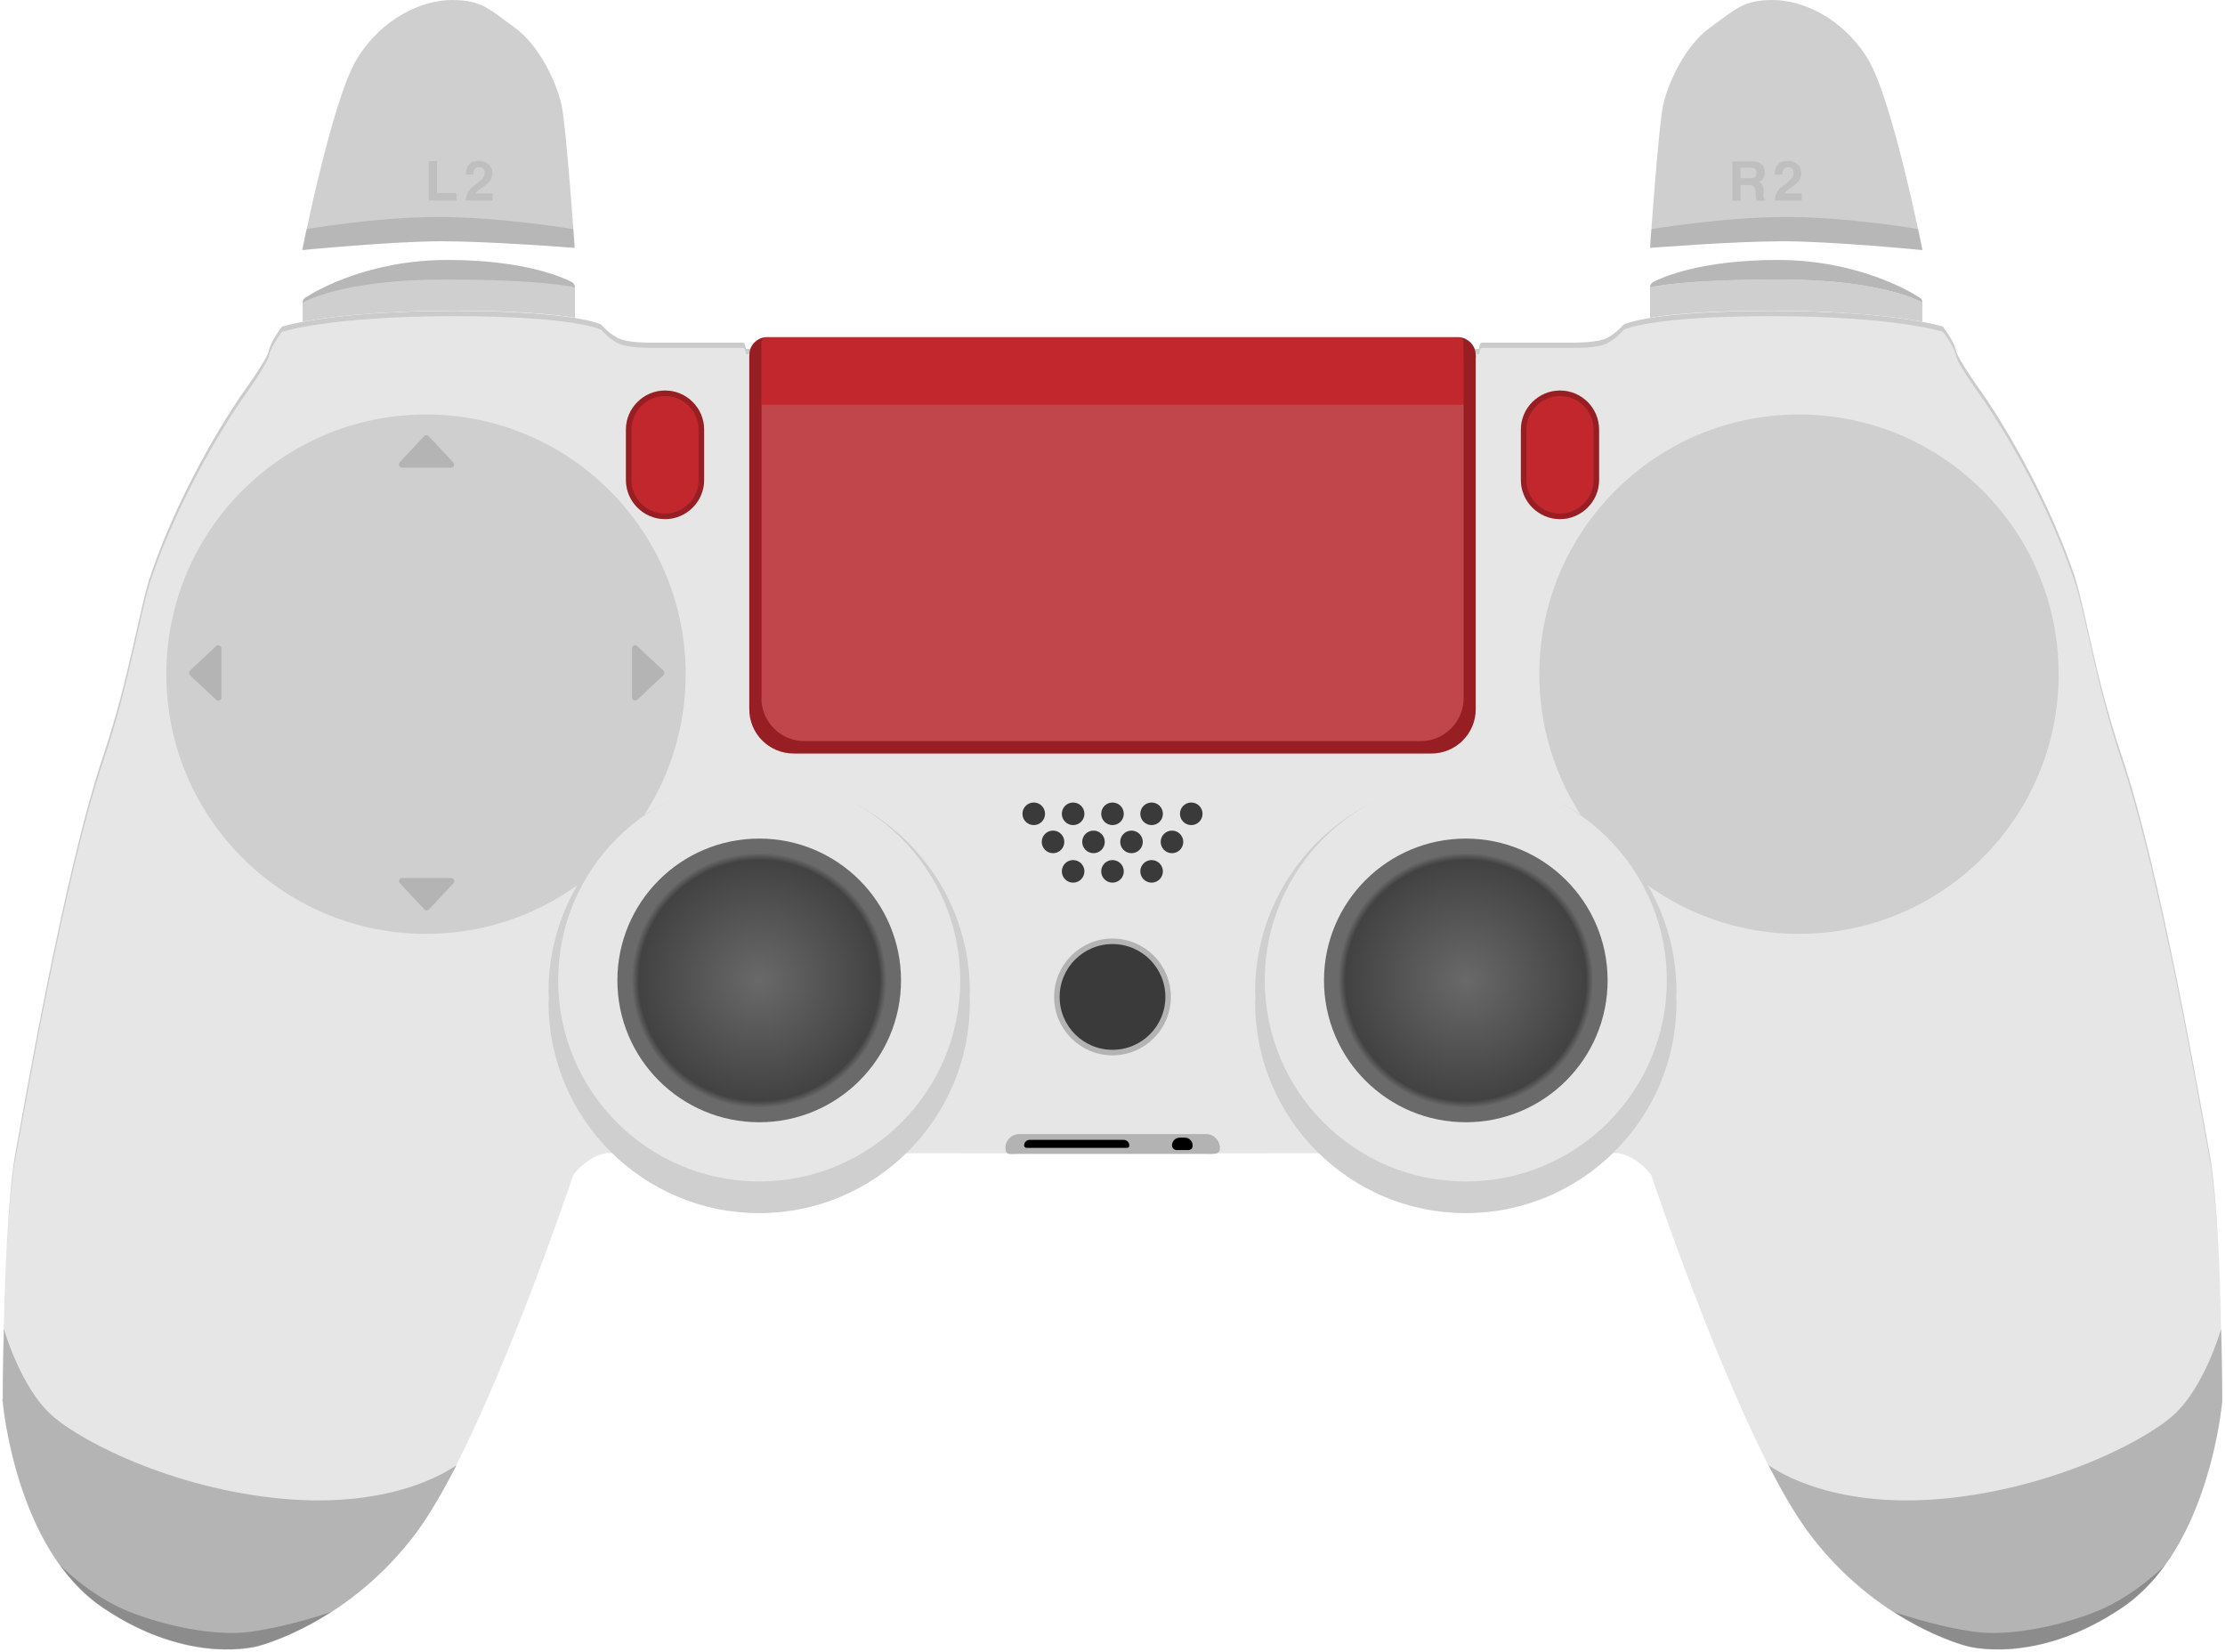 <svg width="808" height="600" viewBox="0 0 808 600" fill="none" xmlns="http://www.w3.org/2000/svg">
    <g id="Body">
        <path id="Body_2"
            d="M802.3 418.7C799.4 403.2 784.6 316.2 770.3 274.1C760.9 246.4 757.2 221.1 753.3 209.2C741.3 173.5 720.3 143.5 720.3 143.5C720.3 143.5 710.8 130.4 710.2 127.2C709.6 123.9 705.5 118.6 705.5 118.6C705.5 118.6 688.1 112.9 643.2 112.9C598.3 112.9 589.5 117.9 589.5 117.9C589.5 117.9 587.1 120.8 583.6 122.7C580.1 124.5 571.9 124.4 571.9 124.4H538.5C538.5 124.4 537.9 124.3 537.6 124.7C537.2 125.1 537 126.7 537 126.7H404H270.9C270.9 126.7 270.6 125 270.3 124.7C269.9 124.3 269.4 124.4 269.4 124.4H236C236 124.4 227.8 124.6 224.3 122.7C220.8 120.9 218.4 117.9 218.4 117.9C218.4 117.9 209.6 112.9 164.7 112.9C119.9 112.9 102.4 118.6 102.4 118.6C102.4 118.6 98.3 123.9 97.7 127.2C97.1 130.5 87.6 143.5 87.6 143.5C87.6 143.5 66.6 173.5 54.6 209.2C50.6 221.1 46.9 246.4 37.6 274.1C23.3 316.2 8.5 403.2 5.6 418.7C1.3 441.9 0.9 508.8 0.9 508.8C0.9 508.8 5.4 562.2 37.1 583.7C68.8 605.2 93.8 597.7 93.8 597.7C93.8 597.7 126.9 589.5 151.6 555.8C176.3 522.1 208.2 426.6 208.2 426.6C208.2 426.6 210.4 423.6 213.9 421.3C217.4 419 220.2 418.7 220.2 418.7L403.9 418.8L587.6 418.7C587.6 418.7 590.4 419 593.9 421.3C597.4 423.6 599.6 426.6 599.6 426.6C599.6 426.6 631.5 522 656.2 555.8C680.9 589.6 714 597.7 714 597.7C714 597.7 739 605.2 770.7 583.7C802.4 562.2 806.9 508.8 806.9 508.8C806.9 508.8 806.7 441.8 802.3 418.7Z"
            fill="#E6E6E6" />
        <path id="Body Shadow" opacity="0.12"
            d="M37.6 276C47 248.3 50.7 223 54.6 211.1C66.6 175.4 87.6 145.4 87.6 145.4C87.6 145.4 97.1 132.3 97.7 129.1C98.3 125.8 102.4 120.5 102.4 120.5C102.4 120.5 119.8 114.8 164.7 114.8C209.5 114.8 218.4 119.8 218.4 119.8C218.4 119.8 220.8 122.7 224.3 124.6C227.8 126.4 236 126.3 236 126.3H269.4C269.4 126.3 270 126.2 270.3 126.6C270.7 127 270.9 128.6 270.9 128.6H404H537.1C537.1 128.6 537.4 126.9 537.7 126.6C538.1 126.2 538.6 126.3 538.6 126.3H572C572 126.3 580.2 126.5 583.7 124.6C587.2 122.8 589.6 119.8 589.6 119.8C589.6 119.8 598.4 114.8 643.3 114.8C688.2 114.8 705.6 120.5 705.6 120.5C705.6 120.5 709.7 125.8 710.3 129.1C710.9 132.4 720.4 145.4 720.4 145.4C720.4 145.4 741.4 175.4 753.4 211.1C757.4 223 761.1 248.3 770.4 276C784.7 318.1 799.5 405.1 802.4 420.6C806.3 441.5 807 497.9 807.1 508.9C807.1 508.8 807.1 508.8 807.1 508.8C807.1 508.8 806.8 441.9 802.4 418.7C799.5 403.2 784.7 316.2 770.4 274.1C761 246.4 757.3 221.1 753.4 209.2C741.4 173.5 720.4 143.5 720.4 143.5C720.4 143.5 710.9 130.4 710.3 127.2C709.7 123.9 705.6 118.6 705.6 118.6C705.6 118.6 688.2 112.9 643.3 112.9C598.4 112.9 589.6 117.9 589.6 117.9C589.6 117.9 587.2 120.8 583.7 122.7C580.2 124.5 572 124.4 572 124.4H538.6C538.6 124.4 538 124.3 537.7 124.7C537.3 125.1 537.1 126.7 537.1 126.7H404H270.9C270.9 126.7 270.6 125 270.3 124.7C269.9 124.3 269.4 124.4 269.4 124.4H236C236 124.4 227.8 124.6 224.3 122.7C220.8 120.9 218.4 117.9 218.4 117.9C218.4 117.9 209.6 112.9 164.7 112.9C119.9 112.9 102.4 118.6 102.4 118.6C102.4 118.6 98.3 123.9 97.7 127.2C97.1 130.5 87.6 143.5 87.6 143.5C87.6 143.5 66.6 173.5 54.6 209.2C50.6 221.1 46.9 246.4 37.6 274.1C23.3 316.2 8.5 403.2 5.6 418.7C1.3 441.9 0.9 508.8 0.9 508.8V508.9C1 498 1.6 441.5 5.6 420.6C8.6 405.2 23.3 318.1 37.6 276Z"
            fill="black" />
        <g id="Ports">
            <path id="Vector"
                d="M437.6 419H369.7C366.9 419 365.1 419.6 365.1 416.8C365.1 414 367.4 411.8 370.1 411.8H438C440.8 411.8 443 414.1 443 416.8C443.1 419.5 440.4 419 437.6 419Z"
                fill="#B3B3B3" />
            <path id="Vector_2"
                d="M409.3 416.8H372.8C372.3 416.8 371.9 416.4 371.9 415.9C371.9 414.8 372.8 413.9 373.9 413.9H408.1C409.2 413.9 410.1 414.8 410.1 415.9C410.2 416.4 409.8 416.8 409.3 416.8Z"
                fill="black" />
            <path id="Vector_3"
                d="M431.5 417.6H427.3C426.4 417.6 425.6 416.8 425.6 415.9C425.6 414.3 426.9 413.1 428.4 413.1H430.3C431.9 413.1 433.1 414.4 433.1 415.9C433.2 416.9 432.5 417.6 431.5 417.6Z"
                fill="black" />
        </g>
        <g id="Mic Holes">
            <path id="Vector_4"
                d="M404 320.5C406.264 320.5 408.1 318.664 408.1 316.4C408.1 314.136 406.264 312.3 404 312.3C401.736 312.3 399.9 314.136 399.9 316.4C399.9 318.664 401.736 320.5 404 320.5Z"
                fill="#3A3A3A" />
            <path id="Vector_5"
                d="M404 299.6C406.264 299.6 408.1 297.764 408.1 295.5C408.1 293.236 406.264 291.4 404 291.4C401.736 291.4 399.9 293.236 399.9 295.5C399.9 297.764 401.736 299.6 404 299.6Z"
                fill="#3A3A3A" />
            <path id="Vector_6"
                d="M397.1 309.8C399.364 309.8 401.2 307.964 401.2 305.7C401.2 303.436 399.364 301.6 397.1 301.6C394.836 301.6 393 303.436 393 305.7C393 307.964 394.836 309.8 397.1 309.8Z"
                fill="#3A3A3A" />
            <path id="Vector_7"
                d="M382.4 309.8C384.664 309.8 386.5 307.964 386.5 305.7C386.5 303.436 384.664 301.6 382.4 301.6C380.136 301.6 378.3 303.436 378.3 305.7C378.3 307.964 380.136 309.8 382.4 309.8Z"
                fill="#3A3A3A" />
            <path id="Vector_8"
                d="M389.7 320.5C391.964 320.5 393.8 318.664 393.8 316.4C393.8 314.136 391.964 312.3 389.7 312.3C387.436 312.3 385.6 314.136 385.6 316.4C385.6 318.664 387.436 320.5 389.7 320.5Z"
                fill="#3A3A3A" />
            <path id="Vector_9"
                d="M389.7 299.6C391.964 299.6 393.8 297.764 393.8 295.5C393.8 293.236 391.964 291.4 389.7 291.4C387.436 291.4 385.6 293.236 385.6 295.5C385.6 297.764 387.436 299.6 389.7 299.6Z"
                fill="#3A3A3A" />
            <path id="Vector_10"
                d="M375.4 299.6C377.664 299.6 379.5 297.764 379.5 295.5C379.5 293.236 377.664 291.4 375.4 291.4C373.136 291.4 371.3 293.236 371.3 295.5C371.3 297.764 373.136 299.6 375.4 299.6Z"
                fill="#3A3A3A" />
            <path id="Vector_11"
                d="M410.9 309.8C413.164 309.8 415 307.964 415 305.7C415 303.436 413.164 301.6 410.9 301.6C408.636 301.6 406.8 303.436 406.8 305.7C406.8 307.964 408.636 309.8 410.9 309.8Z"
                fill="#3A3A3A" />
            <path id="Vector_12"
                d="M425.6 309.8C427.864 309.8 429.7 307.964 429.7 305.7C429.7 303.436 427.864 301.6 425.6 301.6C423.336 301.6 421.5 303.436 421.5 305.7C421.5 307.964 423.336 309.8 425.6 309.8Z"
                fill="#3A3A3A" />
            <path id="Vector_13"
                d="M418.2 320.5C420.464 320.5 422.3 318.664 422.3 316.4C422.3 314.136 420.464 312.3 418.2 312.3C415.936 312.3 414.1 314.136 414.1 316.4C414.1 318.664 415.936 320.5 418.2 320.5Z"
                fill="#3A3A3A" />
            <path id="Vector_14"
                d="M418.2 299.6C420.464 299.6 422.3 297.764 422.3 295.5C422.3 293.236 420.464 291.4 418.2 291.4C415.936 291.4 414.1 293.236 414.1 295.5C414.1 297.764 415.936 299.6 418.2 299.6Z"
                fill="#3A3A3A" />
            <path id="Vector_15"
                d="M432.6 299.6C434.864 299.6 436.7 297.764 436.7 295.5C436.7 293.236 434.864 291.4 432.6 291.4C430.336 291.4 428.5 293.236 428.5 295.5C428.5 297.764 430.336 299.6 432.6 299.6Z"
                fill="#3A3A3A" />
        </g>
        <g id="Button Area">
            <path id="Vector_16"
                d="M653.3 339.1C705.38 339.1 747.6 296.88 747.6 244.8C747.6 192.72 705.38 150.5 653.3 150.5C601.22 150.5 559 192.72 559 244.8C559 296.88 601.22 339.1 653.3 339.1Z"
                fill="#CFCFCF" />
        </g>
        <g id="DPAD">
            <path id="Vector_17"
                d="M154.7 339.1C206.78 339.1 249 296.88 249 244.8C249 192.72 206.78 150.5 154.7 150.5C102.62 150.5 60.4 192.72 60.4 244.8C60.4 296.88 102.62 339.1 154.7 339.1Z"
                fill="#CFCFCF" />
            <g id="Arrows" opacity="0.13">
                <path id="Left"
                    d="M78.5 234.6L69 243.5C68.5 244 68.5 244.7 69 245.2L78.5 254.1C79.2 254.8 80.4 254.3 80.4 253.3V244.4V235.5C80.4 234.5 79.2 233.9 78.5 234.6Z"
                    fill="black" />
                <path id="Down"
                    d="M163.8 318.8H154.9H146C145 318.8 144.5 320 145.2 320.7L154.1 330.2C154.6 330.7 155.3 330.7 155.8 330.2L164.7 320.7C165.3 320 164.8 318.8 163.8 318.8Z"
                    fill="black" />
                <path id="Right"
                    d="M231.4 254.1L240.9 245.2C241.4 244.7 241.4 244 240.9 243.5L231.4 234.6C230.7 233.9 229.5 234.4 229.5 235.4V244.3V253.2C229.4 254.2 230.6 254.7 231.4 254.1Z"
                    fill="black" />
                <path id="Up"
                    d="M146 169.8H154.9H163.8C164.8 169.8 165.3 168.6 164.6 167.9L155.7 158.4C155.2 157.9 154.5 157.9 154 158.4L145.1 167.9C144.5 168.6 145 169.8 146 169.8Z"
                    fill="black" />
            </g>
        </g>
        <g id="Right Stick Area">
            <path id="Vector_18"
                d="M608.8 360C608.8 317.8 574.5 283.5 532.3 283.5C490.1 283.5 455.8 317.8 455.8 360C455.8 360.7 455.8 361.3 455.9 362C455.9 362.7 455.8 363.3 455.8 364C455.8 406.2 490.1 440.5 532.3 440.5C574.5 440.5 608.8 406.2 608.8 364C608.8 363.3 608.8 362.7 608.7 362C608.8 361.3 608.8 360.6 608.8 360Z"
                fill="#CFCFCF" />
            <path id="Vector_19"
                d="M532.3 429C572.617 429 605.3 396.317 605.3 356C605.3 315.683 572.617 283 532.3 283C491.983 283 459.3 315.683 459.3 356C459.3 396.317 491.983 429 532.3 429Z"
                fill="#E6E6E6" />
            <path id="Vector_20"
                d="M532.3 407.5C560.743 407.5 583.8 384.443 583.8 356C583.8 327.557 560.743 304.5 532.3 304.5C503.857 304.5 480.8 327.557 480.8 356C480.8 384.443 503.857 407.5 532.3 407.5Z"
                fill="url(#radial)" />
        </g>
        <g id="Left Stick Area">
            <path id="Vector_21"
                d="M352.2 360C352.2 317.8 317.9 283.5 275.7 283.5C233.5 283.5 199.2 317.8 199.2 360C199.2 360.7 199.2 361.3 199.3 362C199.3 362.7 199.2 363.3 199.2 364C199.2 406.2 233.5 440.5 275.7 440.5C317.9 440.5 352.2 406.2 352.2 364C352.2 363.3 352.2 362.7 352.1 362C352.1 361.3 352.2 360.6 352.2 360Z"
                fill="#CFCFCF" />
            <path id="Vector_22"
                d="M275.7 429C316.017 429 348.7 396.317 348.7 356C348.7 315.683 316.017 283 275.7 283C235.383 283 202.7 315.683 202.7 356C202.7 396.317 235.383 429 275.7 429Z"
                fill="#E6E6E6" />
            <path id="Vector_23"
                d="M275.7 407.5C304.143 407.5 327.2 384.443 327.2 356C327.2 327.557 304.143 304.5 275.7 304.5C247.257 304.5 224.2 327.557 224.2 356C224.2 384.443 247.257 407.5 275.7 407.5Z"
                fill="url(#radial)" />
        </g>
        <g id="Handle Colors">
            <g id="Right_2">
                <path id="Vector_24"
                    d="M701.8 544.5C742.3 541.7 777.6 524.2 789.1 514C800.6 503.8 806.6 482.5 806.6 482.5C807 497.5 807 508.8 807 508.8C807 508.8 802.5 562.2 770.8 583.7C739.1 605.2 714.1 597.7 714.1 597.7C714.1 597.7 681 589.5 656.3 555.8C651.8 549.6 647 541.3 642.2 532C642.3 531.9 661.4 547.2 701.8 544.5Z"
                    fill="#B4B4B4" />
                <path id="Shadow" opacity="0.22"
                    d="M717 592.5C729.5 594.3 748.3 590.5 762.1 584.8C775.7 579.1 786.1 568.4 786.1 568.4C781.9 574.2 776.8 579.5 770.8 583.6C739.1 605.1 714.1 597.6 714.1 597.6C714.1 597.6 702.4 594.7 687.8 585.3C687.8 585.3 702.4 590.5 717 592.5Z"
                    fill="black" />
            </g>
            <g id="Left_2">
                <path id="Vector_25"
                    d="M106.2 544.5C65.7 541.7 30.4 524.2 18.9 514C7.4 503.8 1.4 482.5 1.4 482.5C1 497.5 1 508.8 1 508.8C1 508.8 5.5 562.2 37.2 583.7C68.9 605.2 93.9 597.7 93.9 597.7C93.9 597.7 127 589.5 151.7 555.8C156.2 549.6 161 541.3 165.8 532C165.7 531.9 146.6 547.2 106.2 544.5Z"
                    fill="#B4B4B4" />
                <path id="Shadow_2" opacity="0.22"
                    d="M91 592.5C78.5 594.3 59.7 590.5 45.9 584.8C32.3 579.1 21.9 568.4 21.9 568.4C26.1 574.2 31.2 579.5 37.2 583.6C68.9 605.1 93.9 597.6 93.9 597.6C93.9 597.6 105.6 594.7 120.2 585.3C120.2 585.3 105.6 590.5 91 592.5Z"
                    fill="black" />
            </g>
        </g>
        <path id="Meta / PS Button"
            d="M404 382.2C415.156 382.2 424.2 373.156 424.2 362C424.2 350.844 415.156 341.8 404 341.8C392.844 341.8 383.8 350.844 383.8 362C383.8 373.156 392.844 382.2 404 382.2Z"
            fill="#3A3A3A" stroke="#B3B3B3" stroke-width="2" stroke-miterlimit="10" />
        <g id="Select / Share">
            <path
                d="M241.5 141.8C233.7 141.8 227.3 148.2 227.3 156V174.3C227.3 182.1 233.7 188.5 241.5 188.5C249.3 188.5 255.7 182.1 255.7 174.3V156C255.7 148.1 249.3 141.8 241.5 141.8Z"
                fill="#C1272D" />
            <path
                d="M228.3 156C228.3 148.752 234.252 142.8 241.5 142.8C248.752 142.8 254.7 148.657 254.7 156V174.3C254.7 181.548 248.748 187.5 241.5 187.5C234.252 187.5 228.3 181.548 228.3 174.3V156Z"
                stroke="black" stroke-opacity="0.22" stroke-width="2" />
        </g>
        <g id="Start / Options">
            <g id="Vector_26">
                <path
                    d="M566.5 141.8C558.7 141.8 552.3 148.2 552.3 156V174.3C552.3 182.1 558.7 188.5 566.5 188.5C574.3 188.5 580.7 182.1 580.7 174.3V156C580.7 148.1 574.3 141.8 566.5 141.8Z"
                    fill="#C1272D" />
                <path
                    d="M553.3 156C553.3 148.752 559.252 142.8 566.5 142.8C573.752 142.8 579.7 148.657 579.7 156V174.3C579.7 181.548 573.748 187.5 566.5 187.5C559.252 187.5 553.3 181.548 553.3 174.3V156Z"
                    stroke="black" stroke-opacity="0.22" stroke-width="2" />
            </g>
        </g>
        <g id="Touchpad">
            <path id="Base"
                d="M535.8 128C535.4 124.8 532.5 122.4 529.3 122.4H404H278.7C275.5 122.4 272.6 124.7 272.2 128C272.1 128.7 272.1 129.4 272.1 130.1V257.5C272.1 266.4 279.3 273.6 288.2 273.6H404H519.8C528.7 273.6 535.9 266.4 535.9 257.5V130.1C536 129.4 535.9 128.7 535.8 128Z"
                fill="#C1272D" />
            <path id="Shadow_3" opacity="0.22"
                d="M529.75 122.416C532.767 122.628 535.419 124.951 535.8 128C535.9 128.7 536 129.4 535.9 130.1V257.5C535.9 266.4 528.7 273.6 519.8 273.6H288.2C279.3 273.6 272.1 266.4 272.1 257.5V130.1C272.1 129.4 272.1 128.7 272.2 128C272.573 124.92 275.124 122.712 278.063 122.43C277.207 122.586 276.5 123.325 276.5 124.3V253.5C276.5 262.1 283.5 269.1 292.1 269.1H515.9C524.5 269.1 531.5 262.1 531.5 253.5V130.4L531.4 124.3C531.4 123.377 530.719 122.54 529.75 122.416Z"
                fill="black" />
            <path id="Texture Area" opacity="0.2"
                d="M276.5 253.5C276.5 262.1 283.5 269.1 292.1 269.1H404H515.9C524.5 269.1 531.5 262.1 531.5 253.5V147H276.6V253.5H276.5Z"
                fill="#C4C4C4" />
        </g>
    </g>
    <g id="BUMPERS">
        <g id="RIGHT BUMPER">
            <g id="Vector_27">
                <path
                    d="M698.1 109.9C698.1 109.1 697.7 108.4 697 108C692.5 105.1 673.6 94.4 645.5 94.4C618.6 94.4 604.4 100.3 600.4 102.4C599.6 102.8 599.2 103.6 599.2 104.4C599.2 104.4 609 101.5 646.7 101.5C684.4 101.5 698.1 109.9 698.1 109.9Z"
                    fill="#CFCFCF" />
                <path
                    d="M698.1 116.8L698.1 109.9C698.1 109.9 684.4 101.5 646.7 101.5C608.9 101.5 599.2 104.4 599.2 104.4V115.4C606.9 114.1 620.4 112.8 643.3 112.8C671.8 112.9 689.2 115.2 698.1 116.8Z"
                    fill="#CFCFCF" />
            </g>
            <path id="Shadow_4" opacity="0.12"
                d="M698.1 109.9C698.1 109.1 697.7 108.4 697 108C692.5 105.1 673.6 94.4 645.5 94.4C618.6 94.4 604.4 100.3 600.4 102.4C599.6 102.8 599.2 103.6 599.2 104.4C599.2 104.4 609 101.5 646.7 101.5C684.4 101.5 698.1 109.9 698.1 109.9Z"
                fill="black" />
        </g>
        <g id="LEFT BUMPER">
            <path id="Vector_28"
                d="M109.9 109.9C109.9 109.9 109.9 109.9 109.9 109.9V116.8C118.8 115.2 136.2 112.9 164.7 112.8C187.6 112.8 201.1 114.1 208.8 115.4L208.8 104.4C208.8 103.6 208.4 102.8 207.6 102.4C203.6 100.3 189.4 94.4 162.5 94.4C134.4 94.4 115.5 105.1 111 108C110.3 108.4 109.9 109.1 109.9 109.9Z"
                fill="#CFCFCF" />
            <path id="Shadow_5" opacity="0.12"
                d="M109.9 109.9C109.9 109.1 110.3 108.4 111 108C115.5 105.1 134.4 94.4 162.5 94.4C189.4 94.4 203.6 100.3 207.6 102.4C208.4 102.8 208.8 103.6 208.8 104.4C208.8 104.4 199 101.5 161.3 101.5C123.6 101.5 109.9 109.9 109.9 109.9Z"
                fill="black" />
        </g>
    </g>
    <g id="Triggers">
        <g id="Right Trigger">
            <path id="Vector_29"
                d="M698.1 90.8C698.1 90.8 665.4 87.6 647.5 87.6C629.6 87.6 599.2 90 599.2 90C599.2 90 602.3 45.3 604 38C605.6 30.7 611.7 16.7 620.9 10.1C630.1 3.5 632.9 0 643.7 0C654.5 0 669.1 6.4 678.3 21.4C687.4 36.4 698.1 90.8 698.1 90.8Z"
                fill="#CFCFCF" />
            <path id="Vector_30" opacity="0.12"
                d="M599.7 83.2C599.7 83.2 625.8 78.8 648.7 78.8C671.5 78.8 696.6 83.2 696.6 83.2C697.6 87.9 698.2 90.8 698.2 90.8C698.2 90.8 665.5 87.6 647.6 87.6C629.7 87.6 599.3 90 599.3 90C599.3 90 599.3 87.3 599.7 83.2Z"
                fill="black" />
            <g id="R2" opacity="0.08">
                <path id="Vector_31"
                    d="M649.7 65.7C647.6 67.4 646.5 68.3 646.5 68.3C645.3 69.5 644.6 71 644.5 72.8H654.3V70.2H648C648.3 69.7 649 69 650.1 68.3C651.5 67.4 652.4 66.7 652.8 66.2C653.7 65.2 654.1 64.1 654.1 62.9C654.1 61.5 653.6 60.4 652.7 59.6C651.8 58.8 650.6 58.4 649.2 58.4C646.1 58.4 644.5 60.1 644.5 63.4H647.2C647.2 61.6 647.9 60.7 649.3 60.7C650.6 60.7 651.3 61.4 651.3 62.8C651.4 63.8 650.8 64.8 649.7 65.7Z"
                    fill="black" />
                <path id="Vector_32"
                    d="M632.1 67.2H635.1C636.6 67.2 637.4 67.8 637.5 69.1C637.6 70.3 637.7 71.6 637.8 72.9H641.1V72.5C640.6 72.3 640.4 71.8 640.4 71C640.4 70.8 640.4 70.6 640.5 70.2V69.5C640.5 67.8 639.9 66.6 638.7 66C640.1 65.5 640.9 64.4 640.9 62.6C640.9 61.3 640.5 60.3 639.6 59.6C638.8 58.9 637.7 58.6 636.4 58.6H629.1V72.9H632.1V67.2ZM632.1 60.9H635.8C637.2 60.9 637.9 61.5 637.9 62.8C637.9 64.1 637.1 64.7 635.6 64.7H632.1V60.9Z"
                    fill="black" />
            </g>
        </g>
        <g id="Left Trigger">
            <path id="Vector_33"
                d="M109.8 90.8C109.8 90.8 142.5 87.6 160.4 87.6C178.3 87.6 208.7 90 208.7 90C208.7 90 205.6 45.3 203.9 38C202.3 30.7 196.2 16.7 187 10.1C177.8 3.4 175 0 164.2 0C153.4 0 138.8 6.4 129.6 21.4C120.5 36.4 109.8 90.8 109.8 90.8Z"
                fill="#CFCFCF" />
            <path id="Vector_34" opacity="0.12"
                d="M208.2 83.2C208.2 83.2 182.1 78.8 159.2 78.8C136.4 78.8 111.3 83.2 111.3 83.2C110.3 87.9 109.7 90.8 109.7 90.8C109.7 90.8 142.4 87.6 160.3 87.6C178.2 87.6 208.6 90 208.6 90C208.6 90 208.6 87.3 208.2 83.2Z"
                fill="black" />
            <g id="L2" opacity="0.08">
                <path id="Vector_35"
                    d="M174.3 65.7C172.2 67.4 171.1 68.3 171.1 68.3C169.9 69.5 169.2 71 169.1 72.8H178.9V70.2H172.7C173 69.7 173.7 69 174.8 68.3C176.2 67.4 177.1 66.7 177.5 66.2C178.4 65.2 178.8 64.1 178.8 62.9C178.8 61.5 178.3 60.4 177.4 59.6C176.5 58.8 175.3 58.4 173.9 58.4C170.8 58.4 169.2 60.1 169.2 63.4H171.9C171.9 61.6 172.6 60.7 174 60.7C175.3 60.7 176 61.4 176 62.8C176 63.8 175.5 64.8 174.3 65.7Z"
                    fill="black" />
                <path id="Vector_36" d="M165.8 70.1H158.7V58.5H155.7V72.8H165.8V70.1Z" fill="black" />
            </g>
        </g>
    </g>
    <defs>
        <radialGradient id="radial">
            <stop stop-color="#696969" />
            <stop offset="0.85" stop-color="#424242" />
            <stop offset="0.90" stop-color="#6B6A6A" />
        </radialGradient>
    </defs>
</svg>